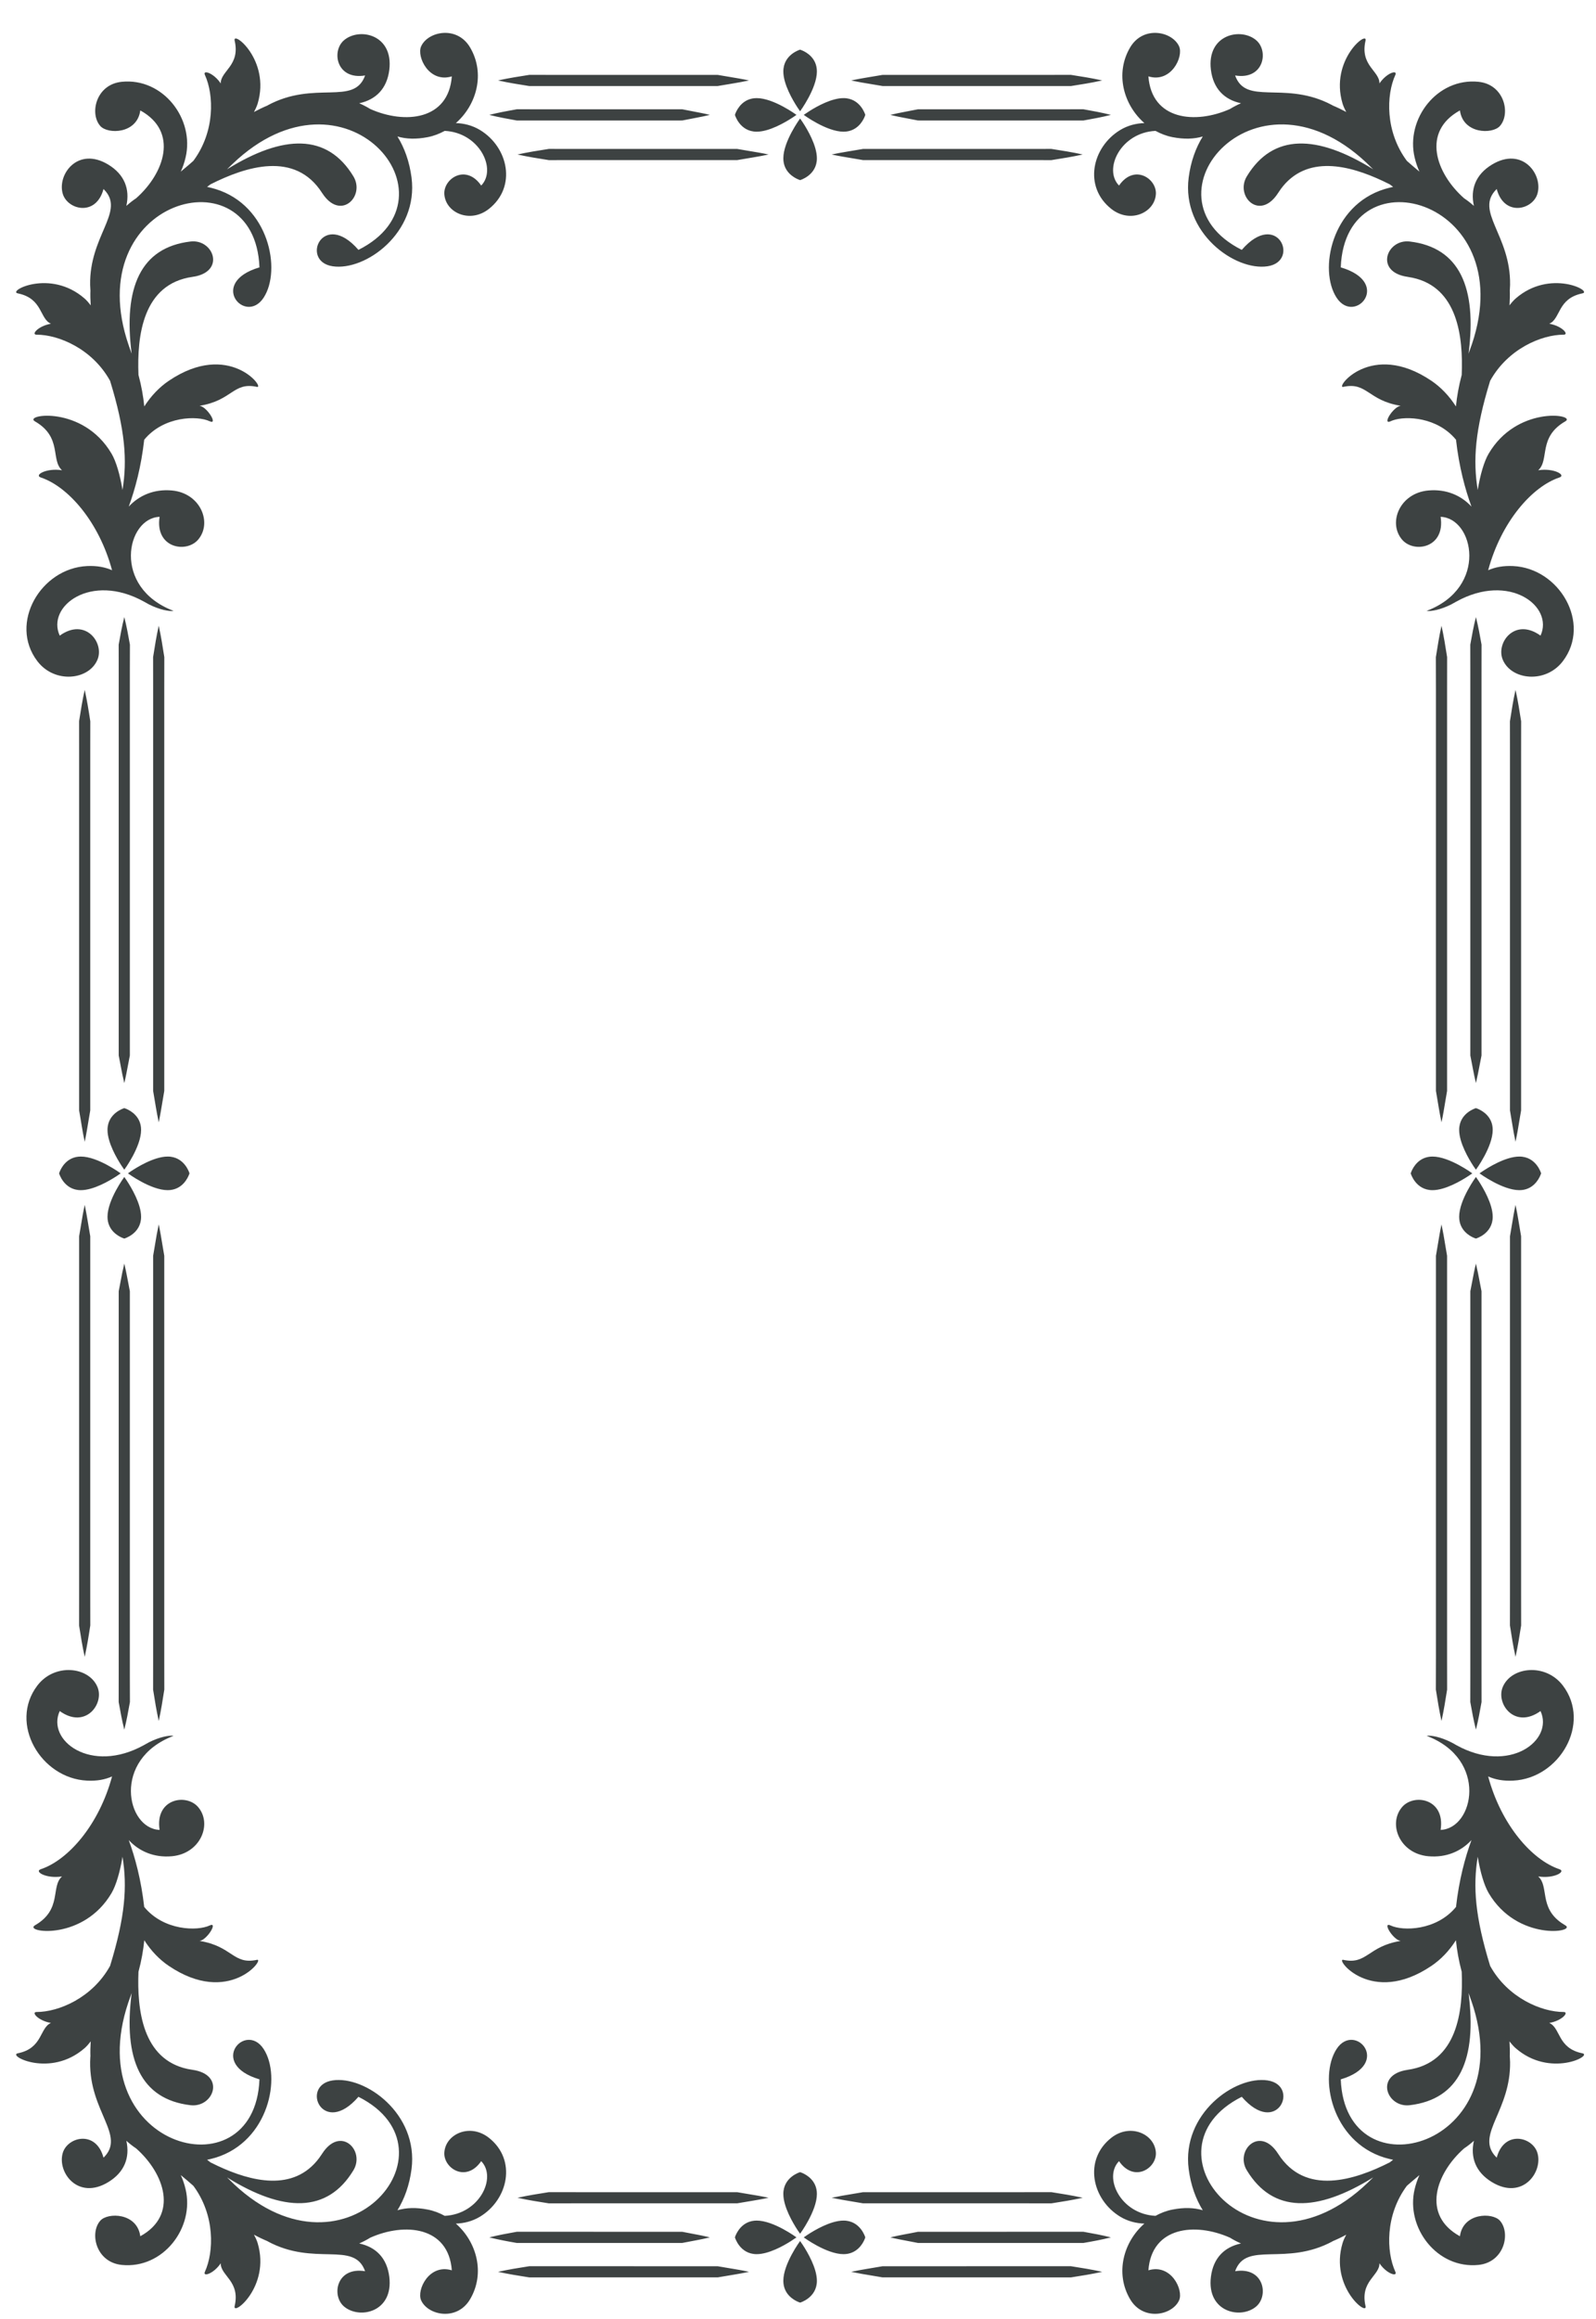 <?xml version="1.0" encoding="UTF-8"?>
<svg width="42px" height="61px" viewBox="0 0 42 61" version="1.1" xmlns="http://www.w3.org/2000/svg" xmlns:xlink="http://www.w3.org/1999/xlink">
    <title>7</title>
    <g id="页面-1" stroke="none" stroke-width="1" fill="none" fill-rule="evenodd">
        <g id="花环" transform="translate(-571, -157)" fill="#3D4242">
            <path d="M612.131,201.342 C612.882,202.337 612.037,203.78 610.821,203.839 C610.558,203.852 610.349,203.812 610.162,203.729 C610.507,205.01 611.322,205.931 612.037,206.169 C612.22,206.23 611.896,206.425 611.479,206.359 C611.768,206.619 611.498,207.166 612.087,207.579 L612.193,207.646 C612.501,207.824 610.93,208.079 610.175,206.796 C610.056,206.593 609.954,206.244 609.887,205.841 C609.76,206.625 609.815,207.415 610.214,208.712 C610.678,209.553 611.568,209.926 612.147,209.925 C612.303,209.925 612.105,210.157 611.77,210.213 C612.073,210.344 611.982,210.879 612.643,211.012 C612.923,211.069 611.79,211.665 610.887,210.878 C610.834,210.833 610.779,210.77 610.724,210.697 C610.733,210.834 610.736,210.97 610.731,211.103 L610.732,211.096 L610.739,211.238 C610.759,212.504 609.86,213.129 610.327,213.692 L610.387,213.757 C610.584,213.022 611.335,213.207 611.459,213.634 C611.609,214.145 611.058,214.887 610.258,214.398 C609.835,214.139 609.688,213.754 609.787,213.313 C609.705,213.386 609.619,213.454 609.528,213.514 C608.781,214.174 608.405,215.268 609.419,215.824 C609.502,215.205 610.274,215.191 610.472,215.415 C610.76,215.741 610.587,216.507 609.91,216.578 C608.82,216.691 607.985,215.599 608.228,214.583 C608.261,214.447 608.303,214.325 608.354,214.215 L608.136,214.399 C608.099,214.431 608.061,214.463 608.023,214.497 C607.45,215.267 607.479,216.233 607.72,216.759 C607.784,216.9 607.492,216.816 607.301,216.535 C607.308,216.865 606.783,217.003 606.935,217.661 C607,217.94 605.989,217.155 606.33,216.007 C606.35,215.939 606.384,215.864 606.428,215.783 C606.307,215.849 606.184,215.907 606.061,215.958 L606.075,215.954 C604.827,216.632 603.794,215.931 603.503,216.744 C604.254,216.62 604.396,217.379 604.06,217.67 C603.656,218.018 602.752,217.823 602.866,216.893 C602.927,216.4 603.216,216.108 603.658,216.014 C603.558,215.97 603.461,215.92 603.368,215.862 C602.458,215.456 601.307,215.568 601.221,216.72 C601.819,216.539 602.151,217.237 602.029,217.509 C601.851,217.906 601.083,218.066 600.739,217.479 C600.336,216.794 600.568,215.969 601.116,215.491 C600.906,215.485 600.685,215.434 600.477,215.308 C599.735,214.857 599.507,213.818 600.243,213.236 C600.742,212.841 601.389,213.133 601.418,213.624 C601.442,214.033 600.847,214.426 600.448,213.849 C600.028,214.278 600.493,215.244 601.408,215.287 C601.547,215.211 601.696,215.153 601.856,215.122 C602.159,215.063 602.42,215.071 602.652,215.14 C602.466,214.839 602.335,214.478 602.281,214.057 C602.094,212.605 603.498,211.595 604.358,211.725 C605.222,211.857 604.613,213.234 603.678,212.156 C600.927,213.538 604.029,217.25 606.989,214.42 L607.138,214.276 C605.651,215.199 604.497,215.221 603.811,214.09 C603.504,213.584 604.111,212.945 604.587,213.585 L604.636,213.656 C605.348,214.77 606.652,214.346 607.572,213.881 L607.661,213.813 C607.587,213.796 607.512,213.779 607.435,213.756 C606.036,213.324 605.698,211.628 606.173,210.899 C606.651,210.167 607.652,211.292 606.283,211.697 C606.402,214.769 611.053,213.491 609.721,209.636 L609.646,209.426 C609.87,211.161 609.413,212.222 608.098,212.377 C607.511,212.446 607.182,211.632 607.958,211.462 L608.045,211.446 C609.354,211.26 609.508,209.898 609.466,208.867 C609.388,208.574 609.34,208.299 609.314,208.038 C609.135,208.319 608.912,208.549 608.668,208.713 C607.077,209.786 606.128,208.505 606.348,208.553 C606.978,208.689 606.991,208.195 607.859,208.056 C607.67,208.028 607.4,207.598 607.559,207.636 L607.597,207.65 C607.914,207.8 608.799,207.79 609.316,207.162 C609.396,206.45 609.555,205.861 609.723,205.403 C609.453,205.695 609.062,205.871 608.587,205.828 C607.836,205.76 607.519,204.982 607.895,204.537 C608.208,204.166 609.039,204.314 608.911,205.135 C609.785,205.103 610.174,203.277 608.543,202.661 C608.659,202.641 608.915,202.692 609.188,202.83 C609.234,202.853 609.278,202.877 609.322,202.904 C610.722,203.68 611.895,202.779 611.54,202.009 C610.865,202.495 610.358,201.821 610.547,201.374 C610.773,200.838 611.677,200.74 612.131,201.342 Z M573.564,201.374 C573.753,201.821 573.246,202.495 572.572,202.009 C572.216,202.779 573.389,203.68 574.789,202.904 L574.92,202.831 C575.196,202.692 575.452,202.641 575.568,202.661 C573.938,203.277 574.326,205.103 575.2,205.135 C575.072,204.314 575.903,204.166 576.216,204.537 C576.592,204.982 576.275,205.76 575.524,205.828 C575.049,205.871 574.658,205.695 574.388,205.403 C574.556,205.861 574.715,206.45 574.795,207.162 C575.312,207.79 576.197,207.8 576.515,207.65 C576.748,207.539 576.453,208.027 576.253,208.056 C577.12,208.195 577.133,208.689 577.763,208.553 C577.983,208.505 577.034,209.786 575.443,208.713 C575.199,208.549 574.976,208.319 574.797,208.038 C574.771,208.299 574.723,208.574 574.644,208.867 C574.604,209.863 574.747,211.169 575.938,211.424 L576.065,211.446 C576.952,211.573 576.621,212.448 576.013,212.377 C574.698,212.222 574.241,211.161 574.465,209.426 L574.444,209.486 C572.939,213.458 577.708,214.808 577.828,211.697 C576.459,211.292 577.46,210.167 577.938,210.899 C578.413,211.628 578.075,213.324 576.676,213.756 C576.6,213.779 576.525,213.796 576.45,213.813 L576.539,213.881 L576.728,213.973 C577.599,214.38 578.727,214.674 579.402,213.762 L579.475,213.656 C579.957,212.901 580.617,213.566 580.3,214.09 C579.614,215.221 578.459,215.199 576.974,214.276 L577.02,214.32 C580.01,217.335 583.215,213.554 580.433,212.156 C579.498,213.234 578.889,211.857 579.753,211.725 C580.613,211.595 582.017,212.605 581.83,214.057 C581.775,214.478 581.645,214.839 581.459,215.14 C581.692,215.071 581.952,215.063 582.254,215.122 C582.415,215.153 582.564,215.211 582.703,215.287 C583.618,215.244 584.083,214.278 583.663,213.849 C583.264,214.426 582.669,214.033 582.693,213.624 C582.722,213.133 583.369,212.841 583.868,213.236 C584.604,213.818 584.376,214.857 583.634,215.308 C583.425,215.434 583.205,215.485 582.996,215.491 C583.543,215.969 583.775,216.794 583.372,217.479 C583.028,218.066 582.259,217.906 582.082,217.509 C581.96,217.237 582.292,216.539 582.89,216.72 C582.804,215.568 581.653,215.456 580.743,215.862 C580.65,215.92 580.553,215.97 580.453,216.014 C580.895,216.108 581.184,216.4 581.245,216.893 C581.358,217.823 580.455,218.018 580.051,217.67 C579.715,217.379 579.857,216.62 580.608,216.744 C580.317,215.931 579.284,216.632 578.036,215.954 L578.05,215.958 C577.927,215.907 577.804,215.849 577.683,215.783 C577.727,215.864 577.761,215.939 577.781,216.007 C578.122,217.155 577.111,217.94 577.175,217.661 C577.328,217.003 576.803,216.865 576.809,216.535 C576.619,216.816 576.327,216.9 576.392,216.759 C576.632,216.233 576.661,215.267 576.088,214.497 C575.974,214.396 575.864,214.303 575.757,214.215 C575.808,214.325 575.851,214.447 575.883,214.583 C576.127,215.599 575.291,216.691 574.201,216.578 C573.524,216.507 573.351,215.741 573.639,215.415 C573.837,215.191 574.609,215.205 574.692,215.824 C575.705,215.268 575.33,214.174 574.583,213.514 C574.492,213.454 574.406,213.386 574.325,213.313 C574.423,213.754 574.276,214.139 573.853,214.398 C573.053,214.887 572.502,214.145 572.651,213.634 C572.776,213.207 573.527,213.022 573.724,213.757 C574.322,213.177 573.351,212.552 573.372,211.238 L573.378,211.092 L573.38,211.103 C573.375,210.97 573.378,210.834 573.387,210.697 C573.332,210.77 573.277,210.833 573.224,210.878 C572.321,211.665 571.188,211.069 571.468,211.012 C572.129,210.879 572.038,210.344 572.341,210.213 C572.006,210.157 571.809,209.925 571.964,209.925 C572.543,209.926 573.433,209.553 573.897,208.712 C574.296,207.415 574.351,206.625 574.224,205.841 C574.157,206.244 574.055,206.593 573.936,206.796 C573.203,208.042 571.699,207.837 571.897,207.662 L571.918,207.646 C572.645,207.228 572.327,206.633 572.632,206.359 C572.215,206.425 571.891,206.23 572.074,206.169 C572.789,205.931 573.604,205.01 573.949,203.729 C573.762,203.812 573.552,203.852 573.29,203.839 C572.074,203.78 571.228,202.337 571.98,201.342 C572.434,200.74 573.338,200.838 573.564,201.374 Z M592.055,215.95 L592.124,216.05 C592.249,216.24 592.497,216.661 592.497,216.996 C592.497,217.444 592.055,217.57 592.055,217.57 L592.003,217.55 C591.887,217.501 591.614,217.348 591.614,216.996 C591.614,216.549 592.055,215.95 592.055,215.95 Z M599.18,216.612 C599.456,216.655 599.731,216.699 600.006,216.76 C599.731,216.82 599.456,216.864 599.18,216.907 L598.355,216.906 L594.225,216.906 L593.674,216.813 C593.582,216.797 593.491,216.779 593.399,216.76 C593.674,216.7 593.949,216.663 594.225,216.613 L599.18,216.612 Z M584.931,216.612 L589.886,216.613 L590.437,216.706 C590.529,216.722 590.621,216.74 590.712,216.76 C590.437,216.819 590.162,216.857 589.886,216.906 L585.757,216.906 L584.931,216.907 C584.656,216.864 584.38,216.82 584.105,216.76 C584.38,216.699 584.656,216.655 584.931,216.612 Z M590.913,215.412 C591.361,215.412 591.96,215.854 591.96,215.854 L591.807,215.956 C591.6,216.087 591.221,216.295 590.913,216.295 C590.466,216.295 590.34,215.854 590.34,215.854 L590.348,215.829 C590.382,215.737 590.53,215.412 590.913,215.412 Z M593.198,215.412 C593.645,215.412 593.771,215.854 593.771,215.854 L593.752,215.906 C593.703,216.023 593.549,216.295 593.198,216.295 C592.75,216.295 592.151,215.854 592.151,215.854 L592.252,215.785 C592.441,215.661 592.862,215.412 593.198,215.412 Z M584.602,215.706 L588.955,215.707 L589.439,215.8 C589.52,215.817 589.6,215.834 589.681,215.854 C589.439,215.914 589.197,215.951 588.955,216 L585.327,216 L584.602,216.001 C584.36,215.959 584.118,215.915 583.876,215.854 C584.118,215.793 584.36,215.749 584.602,215.706 Z M599.509,215.706 C599.751,215.749 599.993,215.793 600.235,215.854 C599.993,215.915 599.751,215.959 599.509,216.001 L598.784,216 L595.156,216 L594.672,215.907 C594.591,215.891 594.511,215.874 594.43,215.854 C594.672,215.794 594.914,215.757 595.156,215.707 L599.509,215.706 Z M592.055,214.138 L592.108,214.157 C592.225,214.207 592.497,214.36 592.497,214.711 C592.497,215.159 592.055,215.758 592.055,215.758 L591.986,215.658 C591.862,215.468 591.614,215.047 591.614,214.711 C591.614,214.264 592.055,214.138 592.055,214.138 Z M585.444,214.664 L586.27,214.665 L590.4,214.665 L590.951,214.758 C591.042,214.774 591.134,214.792 591.226,214.812 C590.951,214.871 590.675,214.909 590.4,214.958 L586.27,214.958 L585.444,214.959 C585.169,214.916 584.893,214.873 584.618,214.812 C584.893,214.751 585.169,214.707 585.444,214.664 Z M598.667,214.664 C598.942,214.707 599.217,214.751 599.493,214.812 C599.217,214.873 598.942,214.916 598.667,214.959 L597.841,214.958 L593.711,214.958 L593.161,214.865 C593.069,214.849 592.977,214.831 592.885,214.812 L593.161,214.758 L593.711,214.665 L597.841,214.665 L598.667,214.664 Z M574.271,190.239 C574.33,190.481 574.368,190.723 574.417,190.965 L574.417,201.047 L574.419,201.772 C574.376,202.014 574.332,202.256 574.271,202.498 C574.21,202.256 574.166,202.014 574.123,201.772 L574.124,201.047 L574.124,190.965 L574.217,190.481 L574.271,190.239 Z M609.84,190.239 L609.893,190.481 L609.987,190.965 L609.987,201.047 L609.988,201.772 C609.945,202.014 609.901,202.256 609.84,202.498 C609.779,202.256 609.735,202.014 609.692,201.772 L609.693,201.047 L609.693,190.965 L609.787,190.481 C609.803,190.401 609.82,190.32 609.84,190.239 Z M575.177,189.208 C575.197,189.3 575.214,189.391 575.23,189.483 L575.323,190.034 L575.323,200.618 L575.324,201.444 C575.281,201.719 575.238,201.994 575.177,202.27 C575.116,201.994 575.072,201.719 575.029,201.444 L575.03,200.618 L575.03,190.034 L575.123,189.483 L575.177,189.208 Z M608.934,189.208 L608.988,189.483 L609.081,190.034 L609.081,200.618 L609.082,201.444 C609.039,201.719 608.995,201.994 608.934,202.27 C608.873,201.994 608.83,201.719 608.786,201.444 L608.788,200.618 L608.788,190.034 L608.881,189.483 C608.897,189.391 608.914,189.3 608.934,189.208 Z M573.229,188.694 C573.288,188.97 573.326,189.245 573.375,189.52 L573.375,198.931 L573.376,199.757 C573.334,200.032 573.29,200.307 573.229,200.583 C573.168,200.307 573.124,200.032 573.081,199.757 L573.082,198.931 L573.082,189.52 L573.175,188.97 C573.192,188.878 573.209,188.786 573.229,188.694 Z M610.882,188.694 C610.942,188.97 610.98,189.245 611.029,189.52 L611.029,198.931 L611.03,199.757 C610.987,200.032 610.943,200.307 610.882,200.583 C610.821,200.307 610.778,200.032 610.735,199.757 L610.736,198.931 L610.736,189.52 L610.829,188.97 C610.845,188.878 610.862,188.786 610.882,188.694 Z M574.271,187.96 L574.34,188.061 C574.464,188.251 574.713,188.672 574.713,189.007 C574.713,189.454 574.271,189.58 574.271,189.58 L574.219,189.561 C574.102,189.512 573.829,189.359 573.829,189.007 C573.829,188.56 574.271,187.96 574.271,187.96 Z M609.84,187.96 L609.909,188.061 C610.033,188.251 610.282,188.672 610.282,189.007 C610.282,189.454 609.84,189.58 609.84,189.58 L609.788,189.561 C609.671,189.512 609.399,189.359 609.399,189.007 C609.399,188.56 609.84,187.96 609.84,187.96 Z M608.698,187.423 C609.145,187.423 609.745,187.865 609.745,187.865 L609.644,187.934 C609.454,188.058 609.033,188.307 608.698,188.307 C608.25,188.307 608.124,187.865 608.124,187.865 L608.144,187.812 C608.193,187.696 608.346,187.423 608.698,187.423 Z M573.128,187.423 C573.576,187.423 574.175,187.865 574.175,187.865 L574.075,187.934 C573.885,188.058 573.464,188.307 573.128,188.307 C572.681,188.307 572.555,187.865 572.555,187.865 L572.564,187.84 C572.598,187.747 572.745,187.423 573.128,187.423 Z M575.413,187.423 C575.861,187.423 575.987,187.865 575.987,187.865 L575.978,187.889 C575.944,187.982 575.797,188.307 575.413,188.307 C574.966,188.307 574.367,187.865 574.367,187.865 L574.425,187.824 C574.586,187.715 575.05,187.423 575.413,187.423 Z M610.983,187.423 C611.43,187.423 611.556,187.865 611.556,187.865 L611.536,187.917 C611.487,188.034 611.334,188.307 610.983,188.307 C610.535,188.307 609.935,187.865 609.935,187.865 L609.994,187.824 C610.155,187.715 610.619,187.423 610.983,187.423 Z M574.271,186.149 L574.323,186.168 C574.44,186.218 574.713,186.371 574.713,186.722 C574.713,187.17 574.271,187.769 574.271,187.769 L574.202,187.669 C574.078,187.479 573.829,187.058 573.829,186.722 C573.829,186.275 574.271,186.149 574.271,186.149 Z M609.84,186.149 L609.892,186.168 C610.009,186.218 610.282,186.371 610.282,186.722 C610.282,187.17 609.84,187.769 609.84,187.769 L609.771,187.669 C609.647,187.479 609.399,187.058 609.399,186.722 C609.399,186.275 609.84,186.149 609.84,186.149 Z M573.229,175.147 C573.29,175.422 573.334,175.697 573.376,175.973 L573.375,176.798 L573.375,186.209 L573.282,186.76 C573.266,186.851 573.249,186.943 573.229,187.035 C573.169,186.76 573.132,186.485 573.082,186.209 L573.082,176.798 L573.081,175.973 C573.124,175.697 573.168,175.422 573.229,175.147 Z M610.882,175.147 C610.943,175.422 610.987,175.697 611.03,175.973 L611.029,176.798 L611.029,186.209 L610.936,186.76 C610.919,186.851 610.902,186.943 610.882,187.035 C610.823,186.76 610.785,186.485 610.736,186.209 L610.736,176.798 L610.735,175.973 C610.778,175.697 610.821,175.422 610.882,175.147 Z M575.177,173.46 C575.238,173.735 575.281,174.01 575.324,174.286 L575.323,175.112 L575.323,185.696 L575.23,186.246 C575.214,186.338 575.197,186.43 575.177,186.522 C575.117,186.246 575.079,185.971 575.03,185.696 L575.03,175.112 L575.029,174.286 C575.072,174.01 575.116,173.735 575.177,173.46 Z M608.934,173.46 C608.995,173.735 609.039,174.01 609.082,174.286 L609.081,175.112 L609.081,185.696 L608.988,186.246 C608.972,186.338 608.954,186.43 608.934,186.522 C608.875,186.246 608.837,185.971 608.788,185.696 L608.788,175.112 L608.786,174.286 C608.83,174.01 608.873,173.735 608.934,173.46 Z M574.271,173.232 C574.332,173.473 574.376,173.715 574.419,173.957 L574.417,174.683 L574.417,184.765 L574.324,185.248 C574.308,185.329 574.291,185.41 574.271,185.49 L574.217,185.248 L574.124,184.765 L574.124,174.683 L574.123,173.957 C574.166,173.715 574.21,173.473 574.271,173.232 Z M609.84,173.232 C609.901,173.473 609.945,173.715 609.988,173.957 L609.987,174.683 L609.987,184.765 L609.893,185.248 L609.84,185.49 C609.781,185.248 609.743,185.006 609.693,184.765 L609.693,174.683 L609.692,173.957 C609.735,173.715 609.779,173.473 609.84,173.232 Z M583.372,158.25 C583.775,158.936 583.543,159.76 582.996,160.238 C583.205,160.244 583.425,160.295 583.634,160.421 C584.376,160.873 584.604,161.911 583.868,162.494 C583.369,162.889 582.722,162.596 582.693,162.105 C582.669,161.696 583.264,161.303 583.663,161.881 C584.083,161.452 583.618,160.486 582.703,160.443 C582.564,160.518 582.415,160.577 582.254,160.608 C581.952,160.666 581.692,160.659 581.459,160.59 C581.645,160.891 581.775,161.251 581.83,161.672 C582.017,163.124 580.613,164.135 579.753,164.004 C578.889,163.873 579.498,162.496 580.433,163.573 C583.184,162.191 580.082,158.48 577.122,161.31 L576.974,161.454 C578.459,160.531 579.614,160.508 580.3,161.639 C580.607,162.146 580,162.784 579.524,162.144 L579.475,162.074 C578.763,160.96 577.46,161.384 576.539,161.849 L576.45,161.916 C576.525,161.933 576.6,161.95 576.676,161.974 C578.075,162.405 578.413,164.102 577.938,164.83 C577.46,165.562 576.459,164.437 577.828,164.033 C577.709,160.961 573.059,162.238 574.39,166.093 L574.465,166.304 C574.241,164.568 574.698,163.508 576.013,163.353 C576.6,163.283 576.929,164.098 576.153,164.268 L576.065,164.283 C574.757,164.47 574.603,165.832 574.644,166.862 C574.723,167.155 574.771,167.431 574.797,167.691 C574.976,167.411 575.199,167.181 575.443,167.016 C577.034,165.943 577.983,167.224 577.763,167.177 C577.133,167.04 577.12,167.534 576.253,167.674 C576.453,167.703 576.748,168.19 576.515,168.08 C576.197,167.93 575.312,167.94 574.795,168.567 C574.715,169.279 574.556,169.868 574.388,170.326 C574.658,170.034 575.049,169.859 575.524,169.902 C576.275,169.97 576.592,170.748 576.216,171.193 C575.903,171.563 575.072,171.416 575.2,170.595 C574.326,170.626 573.938,172.452 575.568,173.069 C575.452,173.088 575.196,173.037 574.923,172.9 C574.877,172.876 574.833,172.852 574.789,172.826 C573.389,172.05 572.216,172.951 572.572,173.72 C573.246,173.234 573.753,173.908 573.564,174.355 C573.338,174.892 572.434,174.99 571.98,174.388 C571.228,173.393 572.074,171.949 573.29,171.89 C573.552,171.878 573.762,171.918 573.949,172 C573.604,170.72 572.789,169.798 572.074,169.56 C571.891,169.499 572.215,169.305 572.632,169.37 C572.327,169.096 572.645,168.502 571.918,168.083 C571.61,167.906 573.181,167.65 573.936,168.934 C574.055,169.136 574.157,169.485 574.224,169.889 C574.351,169.105 574.296,168.314 573.897,167.018 C573.433,166.177 572.543,165.803 571.964,165.804 C571.809,165.804 572.006,165.573 572.341,165.516 C572.038,165.386 572.129,164.851 571.468,164.717 C571.188,164.66 572.321,164.065 573.224,164.851 C573.277,164.897 573.332,164.959 573.387,165.033 C573.378,164.895 573.375,164.759 573.38,164.626 L573.379,164.634 L573.372,164.492 C573.352,163.226 574.251,162.6 573.784,162.037 L573.724,161.972 C573.527,162.707 572.776,162.522 572.651,162.096 C572.502,161.584 573.053,160.843 573.853,161.332 C574.276,161.59 574.423,161.976 574.325,162.416 C574.406,162.344 574.492,162.275 574.583,162.215 C575.33,161.555 575.705,160.461 574.692,159.905 C574.609,160.525 573.837,160.538 573.639,160.314 C573.351,159.988 573.524,159.222 574.201,159.152 C575.291,159.039 576.127,160.131 575.883,161.146 C575.851,161.283 575.808,161.404 575.757,161.515 L575.975,161.331 C576.012,161.299 576.05,161.266 576.088,161.232 C576.661,160.462 576.632,159.497 576.392,158.97 C576.327,158.829 576.619,158.913 576.809,159.195 C576.803,158.865 577.328,158.726 577.175,158.069 C577.111,157.79 578.122,158.575 577.781,159.723 C577.761,159.79 577.727,159.865 577.683,159.946 C577.804,159.881 577.927,159.822 578.05,159.771 L578.036,159.775 C579.284,159.097 580.317,159.799 580.608,158.985 C579.857,159.11 579.715,158.35 580.051,158.06 C580.455,157.712 581.358,157.906 581.245,158.837 C581.184,159.329 580.895,159.622 580.453,159.716 C580.553,159.76 580.65,159.809 580.743,159.867 C581.653,160.273 582.804,160.162 582.89,159.009 C582.292,159.191 581.96,158.493 582.082,158.22 C582.259,157.824 583.028,157.663 583.372,158.25 Z M602.029,158.22 C602.151,158.493 601.819,159.191 601.221,159.009 C601.307,160.162 602.458,160.273 603.368,159.867 C603.461,159.809 603.558,159.76 603.658,159.716 C603.216,159.622 602.927,159.329 602.866,158.837 C602.752,157.906 603.656,157.712 604.06,158.06 C604.396,158.35 604.254,159.11 603.503,158.985 C603.783,159.767 604.748,159.149 605.932,159.703 L606.075,159.775 C606.07,159.774 606.066,159.773 606.061,159.771 C606.184,159.822 606.307,159.881 606.428,159.946 C606.384,159.865 606.35,159.79 606.33,159.723 C605.989,158.575 607,157.79 606.935,158.069 C606.783,158.726 607.308,158.865 607.301,159.195 C607.492,158.913 607.784,158.829 607.72,158.97 C607.479,159.497 607.45,160.462 608.023,161.232 C608.137,161.333 608.246,161.426 608.354,161.515 C608.303,161.404 608.261,161.283 608.228,161.146 C607.985,160.131 608.82,159.039 609.91,159.152 C610.587,159.222 610.76,159.988 610.472,160.314 C610.274,160.538 609.502,160.525 609.419,159.905 C608.405,160.461 608.781,161.555 609.528,162.215 C609.619,162.275 609.705,162.344 609.787,162.416 C609.688,161.976 609.835,161.59 610.258,161.332 C611.058,160.843 611.609,161.584 611.459,162.096 C611.335,162.522 610.584,162.707 610.387,161.972 C609.789,162.553 610.759,163.177 610.739,164.492 L610.732,164.637 L610.731,164.626 C610.736,164.759 610.733,164.895 610.724,165.033 C610.779,164.959 610.834,164.897 610.887,164.851 C611.79,164.065 612.923,164.66 612.643,164.717 C611.982,164.851 612.073,165.386 611.77,165.516 C612.105,165.573 612.303,165.804 612.147,165.804 C611.568,165.803 610.678,166.177 610.214,167.018 C609.815,168.314 609.76,169.105 609.887,169.889 C609.954,169.485 610.056,169.136 610.175,168.934 C610.908,167.687 612.412,167.892 612.215,168.068 L612.193,168.083 C611.466,168.502 611.784,169.096 611.479,169.37 C611.896,169.305 612.22,169.499 612.037,169.56 C611.322,169.798 610.507,170.72 610.162,172 C610.349,171.918 610.558,171.878 610.821,171.89 C612.037,171.949 612.882,173.393 612.131,174.388 C611.677,174.99 610.773,174.892 610.547,174.355 C610.358,173.908 610.865,173.234 611.54,173.72 C611.895,172.951 610.722,172.05 609.322,172.826 C609.278,172.852 609.234,172.876 609.191,172.899 C608.915,173.037 608.659,173.088 608.543,173.069 C610.174,172.452 609.785,170.626 608.911,170.595 C609.039,171.416 608.208,171.563 607.895,171.193 C607.519,170.748 607.836,169.97 608.587,169.902 C609.062,169.859 609.453,170.034 609.723,170.326 C609.555,169.868 609.396,169.279 609.316,168.567 C608.826,167.973 608.006,167.932 607.651,168.058 L607.597,168.08 C607.363,168.19 607.658,167.703 607.859,167.674 C606.991,167.534 606.978,167.04 606.348,167.177 C606.128,167.224 607.077,165.943 608.668,167.016 C608.912,167.181 609.135,167.411 609.314,167.691 C609.34,167.431 609.388,167.155 609.466,166.862 C609.507,165.866 609.364,164.56 608.172,164.306 L608.045,164.283 C607.159,164.157 607.49,163.281 608.098,163.353 C609.413,163.508 609.87,164.568 609.646,166.304 L609.667,166.243 C611.173,162.272 606.403,160.921 606.283,164.033 C607.652,164.437 606.651,165.562 606.173,164.83 C605.698,164.102 606.036,162.405 607.435,161.974 C607.512,161.95 607.587,161.933 607.661,161.916 L607.572,161.849 L607.383,161.757 C606.513,161.349 605.385,161.056 604.709,161.967 L604.636,162.074 C604.154,162.828 603.494,162.164 603.811,161.639 C604.497,160.508 605.651,160.531 607.138,161.454 L607.091,161.41 C604.101,158.394 600.896,162.175 603.678,163.573 C604.613,162.496 605.222,163.873 604.358,164.004 C603.498,164.135 602.094,163.124 602.281,161.672 C602.335,161.251 602.466,160.891 602.652,160.59 C602.42,160.659 602.159,160.666 601.856,160.608 C601.696,160.577 601.547,160.518 601.408,160.443 C600.493,160.486 600.028,161.452 600.448,161.881 C600.847,161.303 601.442,161.696 601.418,162.105 C601.389,162.596 600.742,162.889 600.243,162.494 C599.507,161.911 599.735,160.873 600.477,160.421 C600.685,160.295 600.906,160.244 601.116,160.238 C600.568,159.76 600.336,158.936 600.739,158.25 C601.083,157.663 601.851,157.824 602.029,158.22 Z M592.055,160.117 L592.124,160.218 C592.249,160.408 592.497,160.829 592.497,161.165 C592.497,161.612 592.055,161.738 592.055,161.738 L592.003,161.718 C591.887,161.669 591.614,161.516 591.614,161.165 C591.614,160.717 592.055,160.117 592.055,160.117 Z M598.667,160.917 C598.942,160.96 599.217,161.003 599.493,161.064 C599.217,161.125 598.942,161.169 598.667,161.212 L597.841,161.211 L593.711,161.211 L593.161,161.118 C593.069,161.102 592.977,161.084 592.885,161.064 C593.16,161.005 593.436,160.967 593.711,160.918 L597.841,160.918 L598.667,160.917 Z M585.444,160.917 L586.27,160.918 L590.4,160.918 L590.951,161.011 C591.042,161.027 591.134,161.044 591.226,161.064 C590.951,161.124 590.675,161.162 590.4,161.211 L586.27,161.211 L585.444,161.212 C585.169,161.169 584.893,161.125 584.618,161.064 C584.893,161.003 585.169,160.96 585.444,160.917 Z M593.198,159.581 C593.645,159.581 593.771,160.022 593.771,160.022 L593.752,160.074 C593.703,160.191 593.549,160.464 593.198,160.464 C592.75,160.464 592.151,160.022 592.151,160.022 L592.304,159.92 C592.511,159.789 592.89,159.581 593.198,159.581 Z M590.913,159.581 C591.361,159.581 591.96,160.022 591.96,160.022 L591.859,160.091 C591.67,160.215 591.249,160.464 590.913,160.464 C590.466,160.464 590.34,160.022 590.34,160.022 L590.359,159.97 C590.409,159.853 590.562,159.581 590.913,159.581 Z M584.602,159.874 L585.327,159.875 L588.955,159.875 L589.439,159.969 C589.52,159.985 589.6,160.002 589.681,160.022 C589.439,160.081 589.197,160.119 588.955,160.169 L584.602,160.17 C584.36,160.127 584.118,160.083 583.876,160.022 C584.118,159.961 584.36,159.917 584.602,159.874 Z M599.509,159.874 C599.751,159.917 599.993,159.961 600.235,160.022 C599.993,160.083 599.751,160.127 599.509,160.17 L595.156,160.169 L594.672,160.076 C594.591,160.059 594.511,160.042 594.43,160.022 C594.672,159.963 594.914,159.925 595.156,159.875 L598.784,159.875 L599.509,159.874 Z M592.055,158.306 L592.108,158.326 C592.225,158.375 592.497,158.528 592.497,158.88 C592.497,159.327 592.055,159.927 592.055,159.927 L591.986,159.826 C591.862,159.636 591.614,159.215 591.614,158.88 C591.614,158.432 592.055,158.306 592.055,158.306 Z M599.18,158.969 C599.456,159.012 599.731,159.055 600.006,159.116 C599.731,159.177 599.456,159.221 599.18,159.264 L598.355,159.263 L594.225,159.263 L593.674,159.17 C593.582,159.154 593.491,159.136 593.399,159.116 C593.674,159.057 593.949,159.019 594.225,158.97 L598.355,158.97 L599.18,158.969 Z M584.931,158.969 L585.757,158.97 L589.886,158.97 L590.437,159.063 C590.529,159.079 590.621,159.097 590.712,159.116 C590.437,159.176 590.162,159.214 589.886,159.263 L585.757,159.263 L584.931,159.264 C584.656,159.221 584.38,159.177 584.105,159.116 C584.38,159.055 584.656,159.012 584.931,158.969 Z" id="7"></path>
        </g>
    </g>
</svg>